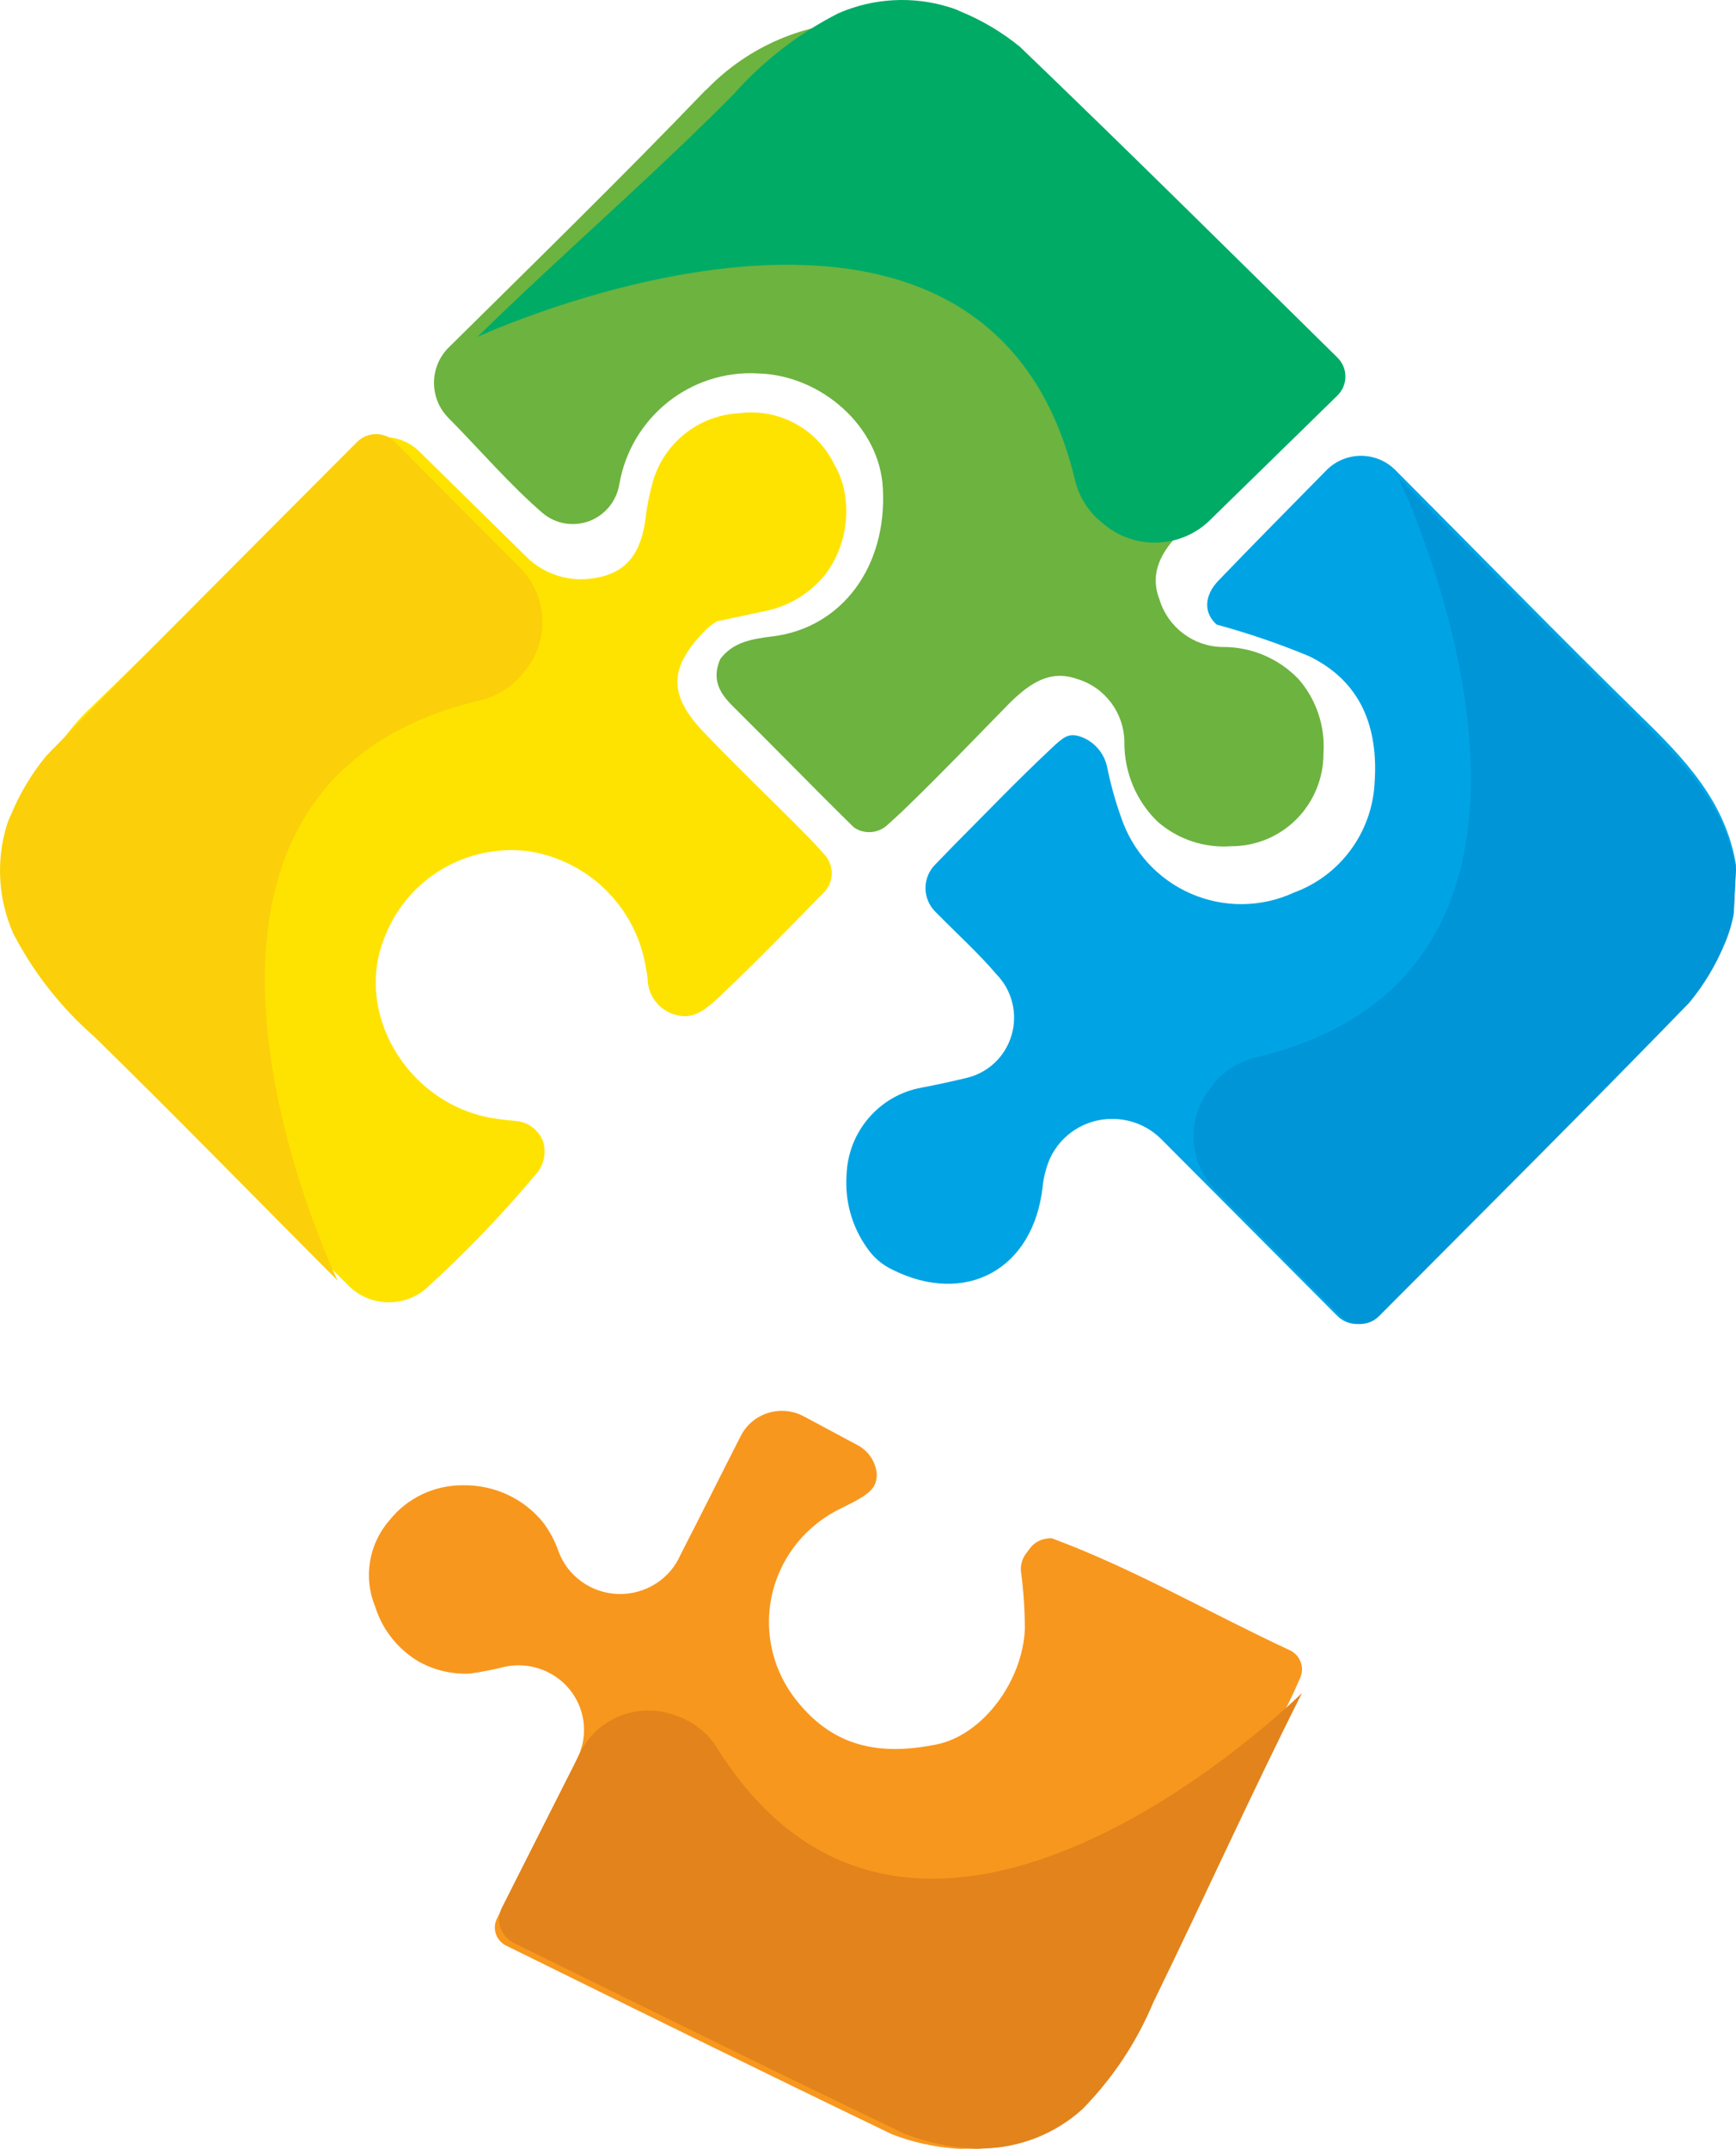 <?xml version="1.0" encoding="UTF-8"?>
<svg width="80px" height="99px" viewBox="0 0 80 99" version="1.1" xmlns="http://www.w3.org/2000/svg" xmlns:xlink="http://www.w3.org/1999/xlink">
    <!-- Generator: Sketch 60.1 (88133) - https://sketch.com -->
    <title>icon-puzzle</title>
    <desc>Created with Sketch.</desc>
    <g id="Page-1" stroke="none" stroke-width="1" fill="none" fill-rule="evenodd">
        <g id="Artboard" transform="translate(-432, -2515)" fill-rule="nonzero">
            <g id="icon-puzzle" transform="translate(432, 2515)">
                <path d="M47.199,4.1 L47.264,4.166 C51.134,8.196 55.119,12.117 59.054,16.096 L59.235,16.279 C60.133,17.213 60.133,18.696 59.235,19.63 L59.235,19.63 C57.634,21.265 56.004,22.879 54.395,24.522 C53.561,25.376 52.945,26.362 53.431,27.618 C53.824,28.904 54.994,29.788 56.33,29.808 C57.646,29.795 58.911,30.325 59.83,31.276 C60.657,32.217 61.074,33.453 60.989,34.707 C60.993,35.841 60.549,36.929 59.755,37.732 C58.961,38.535 57.882,38.986 56.757,38.986 C55.515,39.083 54.286,38.676 53.344,37.854 C52.359,36.9 51.807,35.58 51.815,34.203 C51.809,32.853 50.926,31.666 49.641,31.283 C48.38,30.837 47.467,31.487 46.583,32.334 C44.982,33.97 43.453,35.561 41.851,37.117 C41.547,37.416 41.228,37.708 40.902,38 C40.487,38.393 39.859,38.451 39.38,38.139 C39.336,38.106 39.294,38.07 39.257,38.029 C37.416,36.219 35.634,34.379 33.786,32.553 C33.191,31.962 32.771,31.334 33.191,30.363 C33.778,29.582 34.641,29.436 35.612,29.319 C38.822,28.917 40.887,26.077 40.684,22.492 C40.547,19.681 37.865,17.286 34.945,17.206 C31.83,17.019 29.072,19.219 28.539,22.317 L28.539,22.317 C28.411,23.084 27.889,23.725 27.168,24.002 C26.446,24.278 25.633,24.148 25.032,23.66 C23.503,22.346 22.133,20.74 20.648,19.236 C19.784,18.347 19.784,16.926 20.648,16.038 L20.648,16.038 C24.612,12.117 28.633,8.196 32.503,4.166 L32.583,4.1 C34.505,2.118 37.14,1 39.891,1 C42.642,1 45.276,2.118 47.199,4.1 Z" id="Path" fill="#6DB33F"></path>
                <path d="M4.099,32.68 L4.165,32.622 C8.188,28.742 12.102,24.747 16.067,20.802 L16.067,20.802 C16.97,19.913 18.422,19.913 19.325,20.802 L24.216,25.611 C24.917,26.328 25.888,26.718 26.891,26.686 L26.891,26.686 C28.619,26.592 29.457,25.778 29.726,24.049 C29.796,23.416 29.918,22.789 30.091,22.175 C30.61,20.393 32.204,19.133 34.063,19.037 C35.832,18.804 37.559,19.698 38.386,21.274 L38.422,21.354 C38.679,21.783 38.852,22.256 38.932,22.749 C39.15,24.037 38.84,25.359 38.072,26.418 C37.364,27.322 36.352,27.941 35.222,28.161 L33.036,28.626 C32.865,28.733 32.704,28.854 32.554,28.989 C30.812,30.74 30.761,32.004 32.467,33.77 C34.005,35.375 35.616,36.908 37.176,38.492 C37.46,38.775 37.73,39.073 37.999,39.378 C38.44,39.863 38.44,40.601 37.999,41.085 L37.999,41.085 C36.396,42.72 34.792,44.369 33.13,45.946 C32.482,46.549 32.059,46.825 31.527,46.817 C30.648,46.784 29.93,46.106 29.85,45.234 C29.85,45.008 29.799,44.776 29.756,44.543 C29.296,41.778 27.1,39.624 24.318,39.211 C21.5,38.873 18.806,40.468 17.758,43.098 C16.264,46.592 18.72,50.813 22.664,51.51 C23.05,51.576 23.436,51.612 23.793,51.649 C24.367,51.701 24.855,52.086 25.04,52.629 C25.188,53.164 25.044,53.738 24.661,54.14 C23.137,55.957 21.493,57.67 19.741,59.269 C18.723,60.244 17.115,60.244 16.096,59.269 L16.096,59.269 C12.102,55.288 8.188,51.293 4.165,47.413 L4.099,47.348 C2.117,45.419 1,42.775 1,40.014 C1,37.253 2.117,34.609 4.099,32.68 Z" id="Path" fill="#FFE300"></path>
                <path d="M79.899,41.966 C79.812,42.448 79.669,42.917 79.474,43.366 C79.065,44.346 78.513,45.26 77.837,46.077 C73.071,50.971 68.226,55.793 63.418,60.636 L63.418,60.636 C62.922,61.121 62.132,61.121 61.637,60.636 L53.526,52.494 C52.928,51.891 52.116,51.551 51.269,51.551 L51.269,51.551 C50.036,51.537 48.908,52.248 48.385,53.371 C48.207,53.789 48.093,54.231 48.046,54.683 C47.621,58.49 44.499,60.179 41.125,58.497 L41.125,58.497 C40.647,58.27 40.238,57.916 39.943,57.475 C39.259,56.507 38.93,55.331 39.012,54.147 C39.07,52.147 40.514,50.461 42.473,50.108 C43.194,49.971 43.857,49.826 44.55,49.659 C45.542,49.424 46.332,48.67 46.618,47.686 C46.905,46.702 46.643,45.639 45.934,44.903 C45.054,43.873 44.045,42.967 43.1,42.003 L43.1,42.003 C42.812,41.715 42.649,41.324 42.649,40.915 C42.649,40.506 42.812,40.115 43.1,39.827 L44.009,38.892 C45.451,37.442 46.893,35.941 48.385,34.542 C48.998,33.955 49.229,33.773 49.733,33.918 C50.381,34.121 50.871,34.658 51.017,35.325 C51.175,36.111 51.389,36.884 51.658,37.638 C52.183,39.222 53.353,40.507 54.876,41.171 C56.399,41.835 58.131,41.816 59.64,41.118 C61.766,40.335 63.224,38.353 63.345,36.079 C63.526,33.505 62.718,31.388 60.317,30.228 C58.934,29.654 57.516,29.17 56.071,28.778 C55.472,28.256 55.465,27.451 56.165,26.733 C57.787,25.044 59.438,23.384 61.132,21.658 C62.009,20.781 63.427,20.781 64.304,21.658 L64.304,21.658 C68.075,25.436 71.802,29.264 75.616,32.998 C77.621,34.955 79.524,36.927 80,39.856 L79.899,41.966 Z" id="Path" fill="#00A4E4"></path>
                <path d="M56.027,54.84 L61.797,60.637 C62.282,61.121 63.064,61.121 63.549,60.637 L63.549,60.637 C68.332,55.833 73.136,51.05 77.848,46.195 C78.519,45.382 79.066,44.473 79.471,43.498 C79.664,43.055 79.805,42.592 79.893,42.117 L80,40.053 C79.528,37.176 77.641,35.191 75.653,33.249 C71.871,29.545 68.174,25.747 64.435,22 C64.435,22 75.296,44.577 57.886,48.712 C57.133,48.885 56.456,49.299 55.956,49.892 L55.806,50.093 C54.652,51.496 54.748,53.552 56.027,54.84 Z" id="Path" fill="#0095D6"></path>
                <path d="M23.976,26.166 L18.204,20.366 C17.972,20.132 17.657,20 17.328,20 C17,20 16.684,20.132 16.452,20.366 L16.452,20.366 C11.667,25.165 6.868,29.958 2.14,34.815 C1.467,35.627 0.92,36.537 0.517,37.513 C0.433,37.68 0.364,37.853 0.309,38.031 C-0.189,39.671 -0.082,41.437 0.61,43.004 C1.542,44.806 2.804,46.414 4.329,47.746 C8.12,51.452 11.817,55.251 15.558,59 C15.558,59 4.694,36.412 22.102,32.275 C22.859,32.103 23.539,31.689 24.041,31.095 L24.191,30.915 C25.347,29.513 25.254,27.456 23.976,26.166 L23.976,26.166 Z" id="Path" fill="#FBD00A"></path>
                <path d="M55.741,23.981 L61.632,18.223 C62.123,17.738 62.123,16.957 61.632,16.473 L61.632,16.473 C56.77,11.687 51.93,6.886 46.995,2.15 C46.172,1.48 45.252,0.934 44.265,0.528 C44.096,0.447 43.92,0.38 43.739,0.328 C42.058,-0.193 40.24,-0.091 38.629,0.614 C36.802,1.545 35.17,2.805 33.819,4.329 C30.088,8.108 25.803,11.794 22,15.523 C22,15.523 45.36,4.7 49.536,22.102 C49.71,22.857 50.13,23.537 50.733,24.038 L50.915,24.188 C52.338,25.346 54.427,25.256 55.741,23.981 Z" id="Path" fill="#00AB66"></path>
                <path d="M44.474,98.994 C44.353,99.002 44.231,99.002 44.11,98.994 C43.084,98.925 42.075,98.703 41.116,98.335 C35.164,95.47 29.248,92.555 23.325,89.639 L23.325,89.639 C22.859,89.406 22.671,88.847 22.903,88.386 L25.861,82.519 C26.161,81.985 26.43,81.435 26.668,80.872 C27.116,79.846 26.942,78.658 26.219,77.799 C25.495,76.939 24.344,76.552 23.238,76.796 C22.718,76.928 22.192,77.03 21.66,77.104 C20.85,77.144 20.045,76.96 19.335,76.574 C18.356,76.007 17.628,75.1 17.293,74.031 C16.733,72.682 16.988,71.138 17.954,70.034 C18.769,69.011 20.02,68.418 21.341,68.429 C22.763,68.405 24.117,69.029 25.011,70.12 C25.324,70.53 25.57,70.987 25.738,71.474 C26.161,72.625 27.256,73.404 28.498,73.438 C29.74,73.471 30.877,72.751 31.363,71.624 C32.3,69.805 33.209,67.971 34.139,66.152 L34.139,66.152 C34.396,65.645 34.851,65.264 35.4,65.095 C35.948,64.926 36.542,64.984 37.046,65.256 L39.481,66.56 C40.009,66.823 40.358,67.339 40.404,67.921 C40.404,68.594 40.04,68.866 38.776,69.482 C37.206,70.231 36.051,71.624 35.619,73.289 C35.188,74.954 35.524,76.723 36.537,78.121 C38.347,80.578 40.615,80.872 43.122,80.377 C45.302,79.955 47.141,77.419 47.228,75.041 C47.226,74.152 47.166,73.264 47.046,72.383 C47.025,72.101 47.104,71.819 47.272,71.588 L47.439,71.366 C47.635,71.084 47.95,70.905 48.297,70.879 C48.361,70.864 48.428,70.864 48.493,70.879 C52.257,72.276 55.71,74.296 59.438,76.029 C59.918,76.256 60.13,76.816 59.918,77.297 C59.729,77.734 59.561,78.107 59.372,78.479 C57.047,83.107 54.663,87.705 52.388,92.361 C51.638,94.164 50.548,95.809 49.176,97.211 C47.893,98.369 46.213,99.006 44.474,98.994 Z" id="Path" fill="#F8971D"></path>
                <path d="M26.733,80.756 L23.129,87.891 C22.984,88.179 22.96,88.512 23.064,88.816 C23.167,89.121 23.39,89.372 23.682,89.516 L23.682,89.516 C29.688,92.467 35.68,95.433 41.716,98.319 C42.688,98.69 43.712,98.915 44.752,98.986 C44.936,99.005 45.121,99.005 45.305,98.986 C47.007,98.951 48.638,98.304 49.889,97.166 C51.279,95.747 52.385,94.081 53.146,92.257 C55.416,87.609 57.671,82.619 60,78 C60,78 42.423,95.404 33.064,80.567 C32.667,79.912 32.064,79.403 31.347,79.117 L31.133,79.037 C29.435,78.392 27.519,79.141 26.733,80.756 Z" id="Path" fill="#E2831B"></path>
            </g>
        </g>
    </g>
</svg>